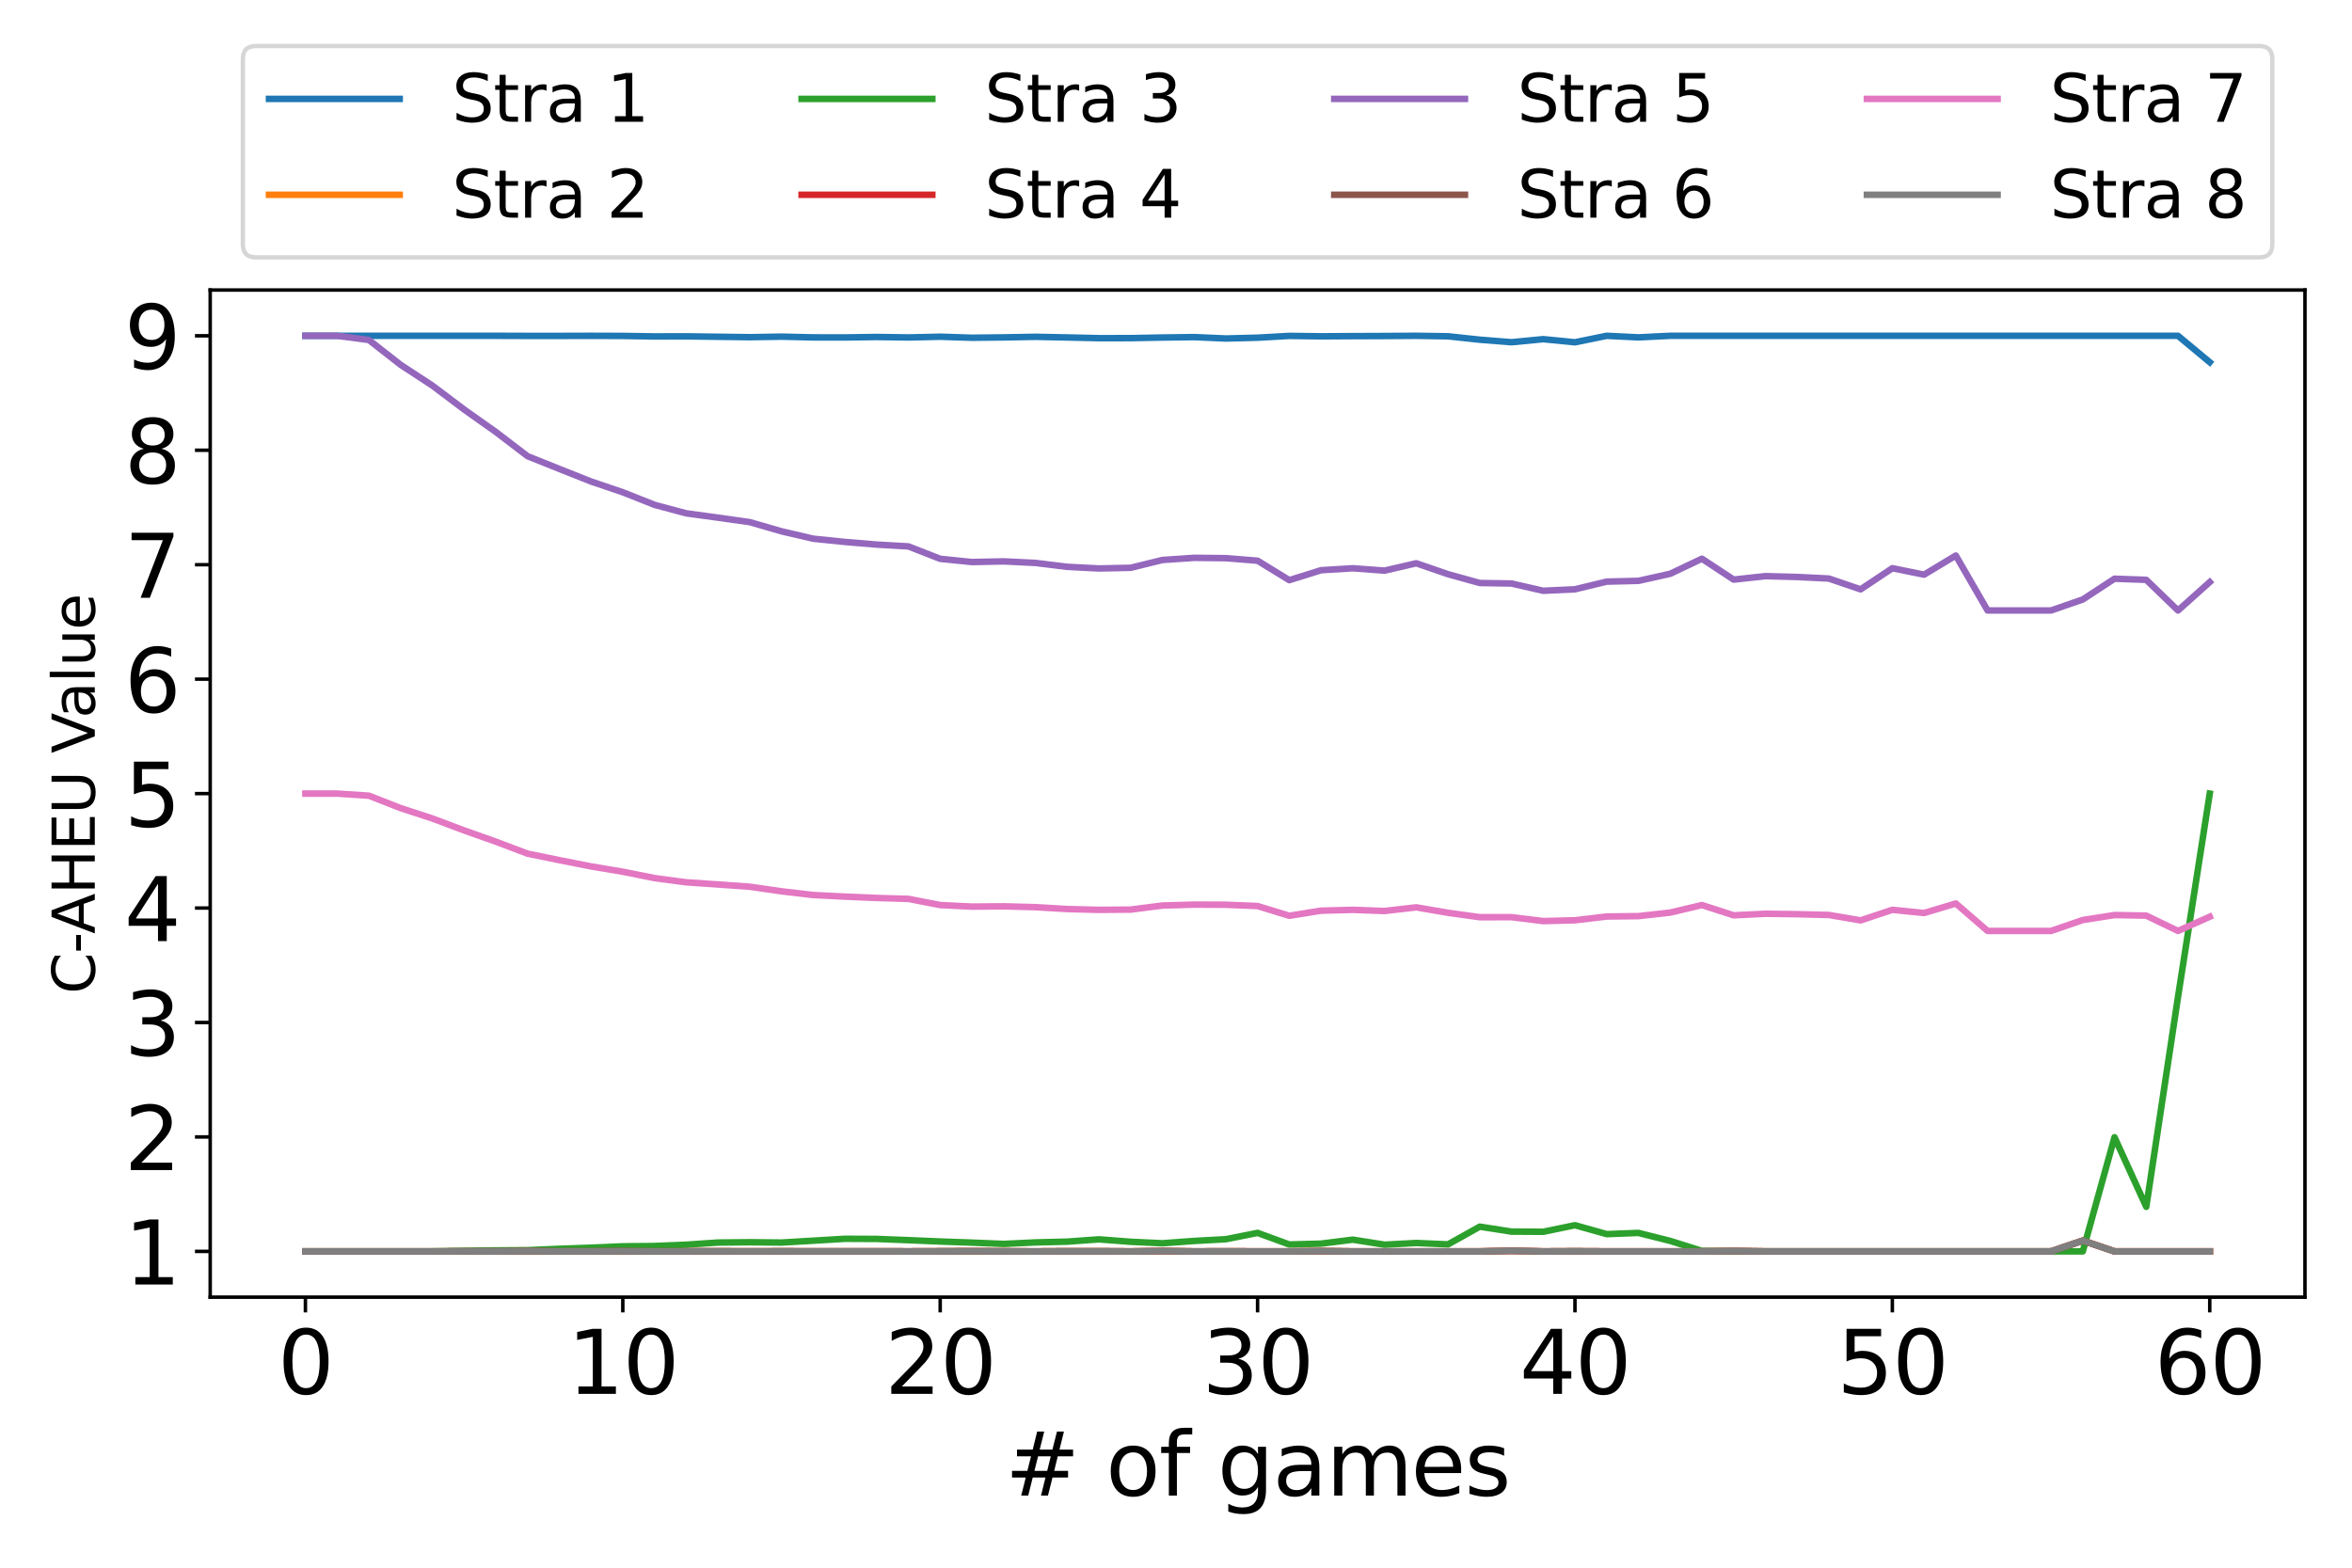 <?xml version="1.0" encoding="utf-8" standalone="no"?>
<!DOCTYPE svg PUBLIC "-//W3C//DTD SVG 1.1//EN"
  "http://www.w3.org/Graphics/SVG/1.1/DTD/svg11.dtd">
<svg xmlns:xlink="http://www.w3.org/1999/xlink" width="540pt" height="360pt" viewBox="0 0 540 360" xmlns="http://www.w3.org/2000/svg" version="1.1">
 <defs>
  <style type="text/css">*{stroke-linejoin: round; stroke-linecap: butt}</style>
 </defs>
 <g id="figure_1">
  <g id="patch_1">
   <path d="M 0 360 
L 540 360 
L 540 0 
L 0 0 
z
" style="fill: #ffffff"/>
  </g>
  <g id="axes_1">
   <g id="patch_2">
    <path d="M 48.26 297.88 
L 529.2 297.88 
L 529.2 66.6 
L 48.26 66.6 
z
" style="fill: #ffffff"/>
   </g>
   <g id="matplotlib.axis_1">
    <g id="xtick_1">
     <g id="line2d_1">
      <defs>
       <path id="m0986bb58aa" d="M 0 0 
L 0 3.5 
" style="stroke: #000000; stroke-width: 0.8"/>
      </defs>
      <g>
       <use xlink:href="#m0986bb58aa" x="70.121" y="297.88" style="stroke: #000000; stroke-width: 0.8"/>
      </g>
     </g>
     <g id="text_1">
      <!-- 0 -->
      <g transform="translate(63.758 320.077)scale(0.2 -0.2)">
       <defs>
        <path id="DejaVuSans-30" d="M 2034 4250 
Q 1547 4250 1301 3770 
Q 1056 3291 1056 2328 
Q 1056 1369 1301 889 
Q 1547 409 2034 409 
Q 2525 409 2770 889 
Q 3016 1369 3016 2328 
Q 3016 3291 2770 3770 
Q 2525 4250 2034 4250 
z
M 2034 4750 
Q 2819 4750 3233 4129 
Q 3647 3509 3647 2328 
Q 3647 1150 3233 529 
Q 2819 -91 2034 -91 
Q 1250 -91 836 529 
Q 422 1150 422 2328 
Q 422 3509 836 4129 
Q 1250 4750 2034 4750 
z
" transform="scale(0.016)"/>
       </defs>
       <use xlink:href="#DejaVuSans-30"/>
      </g>
     </g>
    </g>
    <g id="xtick_2">
     <g id="line2d_2">
      <g>
       <use xlink:href="#m0986bb58aa" x="142.991" y="297.88" style="stroke: #000000; stroke-width: 0.8"/>
      </g>
     </g>
     <g id="text_2">
      <!-- 10 -->
      <g transform="translate(130.266 320.077)scale(0.2 -0.2)">
       <defs>
        <path id="DejaVuSans-31" d="M 794 531 
L 1825 531 
L 1825 4091 
L 703 3866 
L 703 4441 
L 1819 4666 
L 2450 4666 
L 2450 531 
L 3481 531 
L 3481 0 
L 794 0 
L 794 531 
z
" transform="scale(0.016)"/>
       </defs>
       <use xlink:href="#DejaVuSans-31"/>
       <use xlink:href="#DejaVuSans-30" x="63.623"/>
      </g>
     </g>
    </g>
    <g id="xtick_3">
     <g id="line2d_3">
      <g>
       <use xlink:href="#m0986bb58aa" x="215.86" y="297.88" style="stroke: #000000; stroke-width: 0.8"/>
      </g>
     </g>
     <g id="text_3">
      <!-- 20 -->
      <g transform="translate(203.135 320.077)scale(0.2 -0.2)">
       <defs>
        <path id="DejaVuSans-32" d="M 1228 531 
L 3431 531 
L 3431 0 
L 469 0 
L 469 531 
Q 828 903 1448 1529 
Q 2069 2156 2228 2338 
Q 2531 2678 2651 2914 
Q 2772 3150 2772 3378 
Q 2772 3750 2511 3984 
Q 2250 4219 1831 4219 
Q 1534 4219 1204 4116 
Q 875 4013 500 3803 
L 500 4441 
Q 881 4594 1212 4672 
Q 1544 4750 1819 4750 
Q 2544 4750 2975 4387 
Q 3406 4025 3406 3419 
Q 3406 3131 3298 2873 
Q 3191 2616 2906 2266 
Q 2828 2175 2409 1742 
Q 1991 1309 1228 531 
z
" transform="scale(0.016)"/>
       </defs>
       <use xlink:href="#DejaVuSans-32"/>
       <use xlink:href="#DejaVuSans-30" x="63.623"/>
      </g>
     </g>
    </g>
    <g id="xtick_4">
     <g id="line2d_4">
      <g>
       <use xlink:href="#m0986bb58aa" x="288.73" y="297.88" style="stroke: #000000; stroke-width: 0.8"/>
      </g>
     </g>
     <g id="text_4">
      <!-- 30 -->
      <g transform="translate(276.005 320.077)scale(0.2 -0.2)">
       <defs>
        <path id="DejaVuSans-33" d="M 2597 2516 
Q 3050 2419 3304 2112 
Q 3559 1806 3559 1356 
Q 3559 666 3084 287 
Q 2609 -91 1734 -91 
Q 1441 -91 1130 -33 
Q 819 25 488 141 
L 488 750 
Q 750 597 1062 519 
Q 1375 441 1716 441 
Q 2309 441 2620 675 
Q 2931 909 2931 1356 
Q 2931 1769 2642 2001 
Q 2353 2234 1838 2234 
L 1294 2234 
L 1294 2753 
L 1863 2753 
Q 2328 2753 2575 2939 
Q 2822 3125 2822 3475 
Q 2822 3834 2567 4026 
Q 2313 4219 1838 4219 
Q 1578 4219 1281 4162 
Q 984 4106 628 3988 
L 628 4550 
Q 988 4650 1302 4700 
Q 1616 4750 1894 4750 
Q 2613 4750 3031 4423 
Q 3450 4097 3450 3541 
Q 3450 3153 3228 2886 
Q 3006 2619 2597 2516 
z
" transform="scale(0.016)"/>
       </defs>
       <use xlink:href="#DejaVuSans-33"/>
       <use xlink:href="#DejaVuSans-30" x="63.623"/>
      </g>
     </g>
    </g>
    <g id="xtick_5">
     <g id="line2d_5">
      <g>
       <use xlink:href="#m0986bb58aa" x="361.6" y="297.88" style="stroke: #000000; stroke-width: 0.8"/>
      </g>
     </g>
     <g id="text_5">
      <!-- 40 -->
      <g transform="translate(348.875 320.077)scale(0.2 -0.2)">
       <defs>
        <path id="DejaVuSans-34" d="M 2419 4116 
L 825 1625 
L 2419 1625 
L 2419 4116 
z
M 2253 4666 
L 3047 4666 
L 3047 1625 
L 3713 1625 
L 3713 1100 
L 3047 1100 
L 3047 0 
L 2419 0 
L 2419 1100 
L 313 1100 
L 313 1709 
L 2253 4666 
z
" transform="scale(0.016)"/>
       </defs>
       <use xlink:href="#DejaVuSans-34"/>
       <use xlink:href="#DejaVuSans-30" x="63.623"/>
      </g>
     </g>
    </g>
    <g id="xtick_6">
     <g id="line2d_6">
      <g>
       <use xlink:href="#m0986bb58aa" x="434.469" y="297.88" style="stroke: #000000; stroke-width: 0.8"/>
      </g>
     </g>
     <g id="text_6">
      <!-- 50 -->
      <g transform="translate(421.744 320.077)scale(0.2 -0.2)">
       <defs>
        <path id="DejaVuSans-35" d="M 691 4666 
L 3169 4666 
L 3169 4134 
L 1269 4134 
L 1269 2991 
Q 1406 3038 1543 3061 
Q 1681 3084 1819 3084 
Q 2600 3084 3056 2656 
Q 3513 2228 3513 1497 
Q 3513 744 3044 326 
Q 2575 -91 1722 -91 
Q 1428 -91 1123 -41 
Q 819 9 494 109 
L 494 744 
Q 775 591 1075 516 
Q 1375 441 1709 441 
Q 2250 441 2565 725 
Q 2881 1009 2881 1497 
Q 2881 1984 2565 2268 
Q 2250 2553 1709 2553 
Q 1456 2553 1204 2497 
Q 953 2441 691 2322 
L 691 4666 
z
" transform="scale(0.016)"/>
       </defs>
       <use xlink:href="#DejaVuSans-35"/>
       <use xlink:href="#DejaVuSans-30" x="63.623"/>
      </g>
     </g>
    </g>
    <g id="xtick_7">
     <g id="line2d_7">
      <g>
       <use xlink:href="#m0986bb58aa" x="507.339" y="297.88" style="stroke: #000000; stroke-width: 0.8"/>
      </g>
     </g>
     <g id="text_7">
      <!-- 60 -->
      <g transform="translate(494.614 320.077)scale(0.2 -0.2)">
       <defs>
        <path id="DejaVuSans-36" d="M 2113 2584 
Q 1688 2584 1439 2293 
Q 1191 2003 1191 1497 
Q 1191 994 1439 701 
Q 1688 409 2113 409 
Q 2538 409 2786 701 
Q 3034 994 3034 1497 
Q 3034 2003 2786 2293 
Q 2538 2584 2113 2584 
z
M 3366 4563 
L 3366 3988 
Q 3128 4100 2886 4159 
Q 2644 4219 2406 4219 
Q 1781 4219 1451 3797 
Q 1122 3375 1075 2522 
Q 1259 2794 1537 2939 
Q 1816 3084 2150 3084 
Q 2853 3084 3261 2657 
Q 3669 2231 3669 1497 
Q 3669 778 3244 343 
Q 2819 -91 2113 -91 
Q 1303 -91 875 529 
Q 447 1150 447 2328 
Q 447 3434 972 4092 
Q 1497 4750 2381 4750 
Q 2619 4750 2861 4703 
Q 3103 4656 3366 4563 
z
" transform="scale(0.016)"/>
       </defs>
       <use xlink:href="#DejaVuSans-36"/>
       <use xlink:href="#DejaVuSans-30" x="63.623"/>
      </g>
     </g>
    </g>
    <g id="text_8">
     <!-- # of games -->
     <g transform="translate(230.775 343.433)scale(0.2 -0.2)">
      <defs>
       <path id="DejaVuSans-23" d="M 3272 2816 
L 2363 2816 
L 2100 1772 
L 3016 1772 
L 3272 2816 
z
M 2803 4594 
L 2478 3297 
L 3391 3297 
L 3719 4594 
L 4219 4594 
L 3897 3297 
L 4872 3297 
L 4872 2816 
L 3775 2816 
L 3519 1772 
L 4513 1772 
L 4513 1294 
L 3397 1294 
L 3072 0 
L 2572 0 
L 2894 1294 
L 1978 1294 
L 1656 0 
L 1153 0 
L 1478 1294 
L 494 1294 
L 494 1772 
L 1594 1772 
L 1856 2816 
L 850 2816 
L 850 3297 
L 1978 3297 
L 2297 4594 
L 2803 4594 
z
" transform="scale(0.016)"/>
       <path id="DejaVuSans-20" transform="scale(0.016)"/>
       <path id="DejaVuSans-6f" d="M 1959 3097 
Q 1497 3097 1228 2736 
Q 959 2375 959 1747 
Q 959 1119 1226 758 
Q 1494 397 1959 397 
Q 2419 397 2687 759 
Q 2956 1122 2956 1747 
Q 2956 2369 2687 2733 
Q 2419 3097 1959 3097 
z
M 1959 3584 
Q 2709 3584 3137 3096 
Q 3566 2609 3566 1747 
Q 3566 888 3137 398 
Q 2709 -91 1959 -91 
Q 1206 -91 779 398 
Q 353 888 353 1747 
Q 353 2609 779 3096 
Q 1206 3584 1959 3584 
z
" transform="scale(0.016)"/>
       <path id="DejaVuSans-66" d="M 2375 4863 
L 2375 4384 
L 1825 4384 
Q 1516 4384 1395 4259 
Q 1275 4134 1275 3809 
L 1275 3500 
L 2222 3500 
L 2222 3053 
L 1275 3053 
L 1275 0 
L 697 0 
L 697 3053 
L 147 3053 
L 147 3500 
L 697 3500 
L 697 3744 
Q 697 4328 969 4595 
Q 1241 4863 1831 4863 
L 2375 4863 
z
" transform="scale(0.016)"/>
       <path id="DejaVuSans-67" d="M 2906 1791 
Q 2906 2416 2648 2759 
Q 2391 3103 1925 3103 
Q 1463 3103 1205 2759 
Q 947 2416 947 1791 
Q 947 1169 1205 825 
Q 1463 481 1925 481 
Q 2391 481 2648 825 
Q 2906 1169 2906 1791 
z
M 3481 434 
Q 3481 -459 3084 -895 
Q 2688 -1331 1869 -1331 
Q 1566 -1331 1297 -1286 
Q 1028 -1241 775 -1147 
L 775 -588 
Q 1028 -725 1275 -790 
Q 1522 -856 1778 -856 
Q 2344 -856 2625 -561 
Q 2906 -266 2906 331 
L 2906 616 
Q 2728 306 2450 153 
Q 2172 0 1784 0 
Q 1141 0 747 490 
Q 353 981 353 1791 
Q 353 2603 747 3093 
Q 1141 3584 1784 3584 
Q 2172 3584 2450 3431 
Q 2728 3278 2906 2969 
L 2906 3500 
L 3481 3500 
L 3481 434 
z
" transform="scale(0.016)"/>
       <path id="DejaVuSans-61" d="M 2194 1759 
Q 1497 1759 1228 1600 
Q 959 1441 959 1056 
Q 959 750 1161 570 
Q 1363 391 1709 391 
Q 2188 391 2477 730 
Q 2766 1069 2766 1631 
L 2766 1759 
L 2194 1759 
z
M 3341 1997 
L 3341 0 
L 2766 0 
L 2766 531 
Q 2569 213 2275 61 
Q 1981 -91 1556 -91 
Q 1019 -91 701 211 
Q 384 513 384 1019 
Q 384 1609 779 1909 
Q 1175 2209 1959 2209 
L 2766 2209 
L 2766 2266 
Q 2766 2663 2505 2880 
Q 2244 3097 1772 3097 
Q 1472 3097 1187 3025 
Q 903 2953 641 2809 
L 641 3341 
Q 956 3463 1253 3523 
Q 1550 3584 1831 3584 
Q 2591 3584 2966 3190 
Q 3341 2797 3341 1997 
z
" transform="scale(0.016)"/>
       <path id="DejaVuSans-6d" d="M 3328 2828 
Q 3544 3216 3844 3400 
Q 4144 3584 4550 3584 
Q 5097 3584 5394 3201 
Q 5691 2819 5691 2113 
L 5691 0 
L 5113 0 
L 5113 2094 
Q 5113 2597 4934 2840 
Q 4756 3084 4391 3084 
Q 3944 3084 3684 2787 
Q 3425 2491 3425 1978 
L 3425 0 
L 2847 0 
L 2847 2094 
Q 2847 2600 2669 2842 
Q 2491 3084 2119 3084 
Q 1678 3084 1418 2786 
Q 1159 2488 1159 1978 
L 1159 0 
L 581 0 
L 581 3500 
L 1159 3500 
L 1159 2956 
Q 1356 3278 1631 3431 
Q 1906 3584 2284 3584 
Q 2666 3584 2933 3390 
Q 3200 3197 3328 2828 
z
" transform="scale(0.016)"/>
       <path id="DejaVuSans-65" d="M 3597 1894 
L 3597 1613 
L 953 1613 
Q 991 1019 1311 708 
Q 1631 397 2203 397 
Q 2534 397 2845 478 
Q 3156 559 3463 722 
L 3463 178 
Q 3153 47 2828 -22 
Q 2503 -91 2169 -91 
Q 1331 -91 842 396 
Q 353 884 353 1716 
Q 353 2575 817 3079 
Q 1281 3584 2069 3584 
Q 2775 3584 3186 3129 
Q 3597 2675 3597 1894 
z
M 3022 2063 
Q 3016 2534 2758 2815 
Q 2500 3097 2075 3097 
Q 1594 3097 1305 2825 
Q 1016 2553 972 2059 
L 3022 2063 
z
" transform="scale(0.016)"/>
       <path id="DejaVuSans-73" d="M 2834 3397 
L 2834 2853 
Q 2591 2978 2328 3040 
Q 2066 3103 1784 3103 
Q 1356 3103 1142 2972 
Q 928 2841 928 2578 
Q 928 2378 1081 2264 
Q 1234 2150 1697 2047 
L 1894 2003 
Q 2506 1872 2764 1633 
Q 3022 1394 3022 966 
Q 3022 478 2636 193 
Q 2250 -91 1575 -91 
Q 1294 -91 989 -36 
Q 684 19 347 128 
L 347 722 
Q 666 556 975 473 
Q 1284 391 1588 391 
Q 1994 391 2212 530 
Q 2431 669 2431 922 
Q 2431 1156 2273 1281 
Q 2116 1406 1581 1522 
L 1381 1569 
Q 847 1681 609 1914 
Q 372 2147 372 2553 
Q 372 3047 722 3315 
Q 1072 3584 1716 3584 
Q 2034 3584 2315 3537 
Q 2597 3491 2834 3397 
z
" transform="scale(0.016)"/>
      </defs>
      <use xlink:href="#DejaVuSans-23"/>
      <use xlink:href="#DejaVuSans-20" x="83.789"/>
      <use xlink:href="#DejaVuSans-6f" x="115.576"/>
      <use xlink:href="#DejaVuSans-66" x="176.758"/>
      <use xlink:href="#DejaVuSans-20" x="211.963"/>
      <use xlink:href="#DejaVuSans-67" x="243.75"/>
      <use xlink:href="#DejaVuSans-61" x="307.227"/>
      <use xlink:href="#DejaVuSans-6d" x="368.506"/>
      <use xlink:href="#DejaVuSans-65" x="465.918"/>
      <use xlink:href="#DejaVuSans-73" x="527.441"/>
     </g>
    </g>
   </g>
   <g id="matplotlib.axis_2">
    <g id="ytick_1">
     <g id="line2d_8">
      <defs>
       <path id="m679c2a52a9" d="M 0 0 
L -3.5 0 
" style="stroke: #000000; stroke-width: 0.8"/>
      </defs>
      <g>
       <use xlink:href="#m679c2a52a9" x="48.26" y="287.367" style="stroke: #000000; stroke-width: 0.8"/>
      </g>
     </g>
     <g id="text_9">
      <!-- 1 -->
      <g transform="translate(28.535 294.966)scale(0.2 -0.2)">
       <use xlink:href="#DejaVuSans-31"/>
      </g>
     </g>
    </g>
    <g id="ytick_2">
     <g id="line2d_9">
      <g>
       <use xlink:href="#m679c2a52a9" x="48.26" y="261.085" style="stroke: #000000; stroke-width: 0.8"/>
      </g>
     </g>
     <g id="text_10">
      <!-- 2 -->
      <g transform="translate(28.535 268.684)scale(0.2 -0.2)">
       <use xlink:href="#DejaVuSans-32"/>
      </g>
     </g>
    </g>
    <g id="ytick_3">
     <g id="line2d_10">
      <g>
       <use xlink:href="#m679c2a52a9" x="48.26" y="234.804" style="stroke: #000000; stroke-width: 0.8"/>
      </g>
     </g>
     <g id="text_11">
      <!-- 3 -->
      <g transform="translate(28.535 242.402)scale(0.2 -0.2)">
       <use xlink:href="#DejaVuSans-33"/>
      </g>
     </g>
    </g>
    <g id="ytick_4">
     <g id="line2d_11">
      <g>
       <use xlink:href="#m679c2a52a9" x="48.26" y="208.522" style="stroke: #000000; stroke-width: 0.8"/>
      </g>
     </g>
     <g id="text_12">
      <!-- 4 -->
      <g transform="translate(28.535 216.12)scale(0.2 -0.2)">
       <use xlink:href="#DejaVuSans-34"/>
      </g>
     </g>
    </g>
    <g id="ytick_5">
     <g id="line2d_12">
      <g>
       <use xlink:href="#m679c2a52a9" x="48.26" y="182.24" style="stroke: #000000; stroke-width: 0.8"/>
      </g>
     </g>
     <g id="text_13">
      <!-- 5 -->
      <g transform="translate(28.535 189.838)scale(0.2 -0.2)">
       <use xlink:href="#DejaVuSans-35"/>
      </g>
     </g>
    </g>
    <g id="ytick_6">
     <g id="line2d_13">
      <g>
       <use xlink:href="#m679c2a52a9" x="48.26" y="155.958" style="stroke: #000000; stroke-width: 0.8"/>
      </g>
     </g>
     <g id="text_14">
      <!-- 6 -->
      <g transform="translate(28.535 163.557)scale(0.2 -0.2)">
       <use xlink:href="#DejaVuSans-36"/>
      </g>
     </g>
    </g>
    <g id="ytick_7">
     <g id="line2d_14">
      <g>
       <use xlink:href="#m679c2a52a9" x="48.26" y="129.676" style="stroke: #000000; stroke-width: 0.8"/>
      </g>
     </g>
     <g id="text_15">
      <!-- 7 -->
      <g transform="translate(28.535 137.275)scale(0.2 -0.2)">
       <defs>
        <path id="DejaVuSans-37" d="M 525 4666 
L 3525 4666 
L 3525 4397 
L 1831 0 
L 1172 0 
L 2766 4134 
L 525 4134 
L 525 4666 
z
" transform="scale(0.016)"/>
       </defs>
       <use xlink:href="#DejaVuSans-37"/>
      </g>
     </g>
    </g>
    <g id="ytick_8">
     <g id="line2d_15">
      <g>
       <use xlink:href="#m679c2a52a9" x="48.26" y="103.395" style="stroke: #000000; stroke-width: 0.8"/>
      </g>
     </g>
     <g id="text_16">
      <!-- 8 -->
      <g transform="translate(28.535 110.993)scale(0.2 -0.2)">
       <defs>
        <path id="DejaVuSans-38" d="M 2034 2216 
Q 1584 2216 1326 1975 
Q 1069 1734 1069 1313 
Q 1069 891 1326 650 
Q 1584 409 2034 409 
Q 2484 409 2743 651 
Q 3003 894 3003 1313 
Q 3003 1734 2745 1975 
Q 2488 2216 2034 2216 
z
M 1403 2484 
Q 997 2584 770 2862 
Q 544 3141 544 3541 
Q 544 4100 942 4425 
Q 1341 4750 2034 4750 
Q 2731 4750 3128 4425 
Q 3525 4100 3525 3541 
Q 3525 3141 3298 2862 
Q 3072 2584 2669 2484 
Q 3125 2378 3379 2068 
Q 3634 1759 3634 1313 
Q 3634 634 3220 271 
Q 2806 -91 2034 -91 
Q 1263 -91 848 271 
Q 434 634 434 1313 
Q 434 1759 690 2068 
Q 947 2378 1403 2484 
z
M 1172 3481 
Q 1172 3119 1398 2916 
Q 1625 2713 2034 2713 
Q 2441 2713 2670 2916 
Q 2900 3119 2900 3481 
Q 2900 3844 2670 4047 
Q 2441 4250 2034 4250 
Q 1625 4250 1398 4047 
Q 1172 3844 1172 3481 
z
" transform="scale(0.016)"/>
       </defs>
       <use xlink:href="#DejaVuSans-38"/>
      </g>
     </g>
    </g>
    <g id="ytick_9">
     <g id="line2d_16">
      <g>
       <use xlink:href="#m679c2a52a9" x="48.26" y="77.113" style="stroke: #000000; stroke-width: 0.8"/>
      </g>
     </g>
     <g id="text_17">
      <!-- 9 -->
      <g transform="translate(28.535 84.711)scale(0.2 -0.2)">
       <defs>
        <path id="DejaVuSans-39" d="M 703 97 
L 703 672 
Q 941 559 1184 500 
Q 1428 441 1663 441 
Q 2288 441 2617 861 
Q 2947 1281 2994 2138 
Q 2813 1869 2534 1725 
Q 2256 1581 1919 1581 
Q 1219 1581 811 2004 
Q 403 2428 403 3163 
Q 403 3881 828 4315 
Q 1253 4750 1959 4750 
Q 2769 4750 3195 4129 
Q 3622 3509 3622 2328 
Q 3622 1225 3098 567 
Q 2575 -91 1691 -91 
Q 1453 -91 1209 -44 
Q 966 3 703 97 
z
M 1959 2075 
Q 2384 2075 2632 2365 
Q 2881 2656 2881 3163 
Q 2881 3666 2632 3958 
Q 2384 4250 1959 4250 
Q 1534 4250 1286 3958 
Q 1038 3666 1038 3163 
Q 1038 2656 1286 2365 
Q 1534 2075 1959 2075 
z
" transform="scale(0.016)"/>
       </defs>
       <use xlink:href="#DejaVuSans-39"/>
      </g>
     </g>
    </g>
    <g id="text_18">
     <!-- C-AHEU Value -->
     <g transform="translate(21.762 228.243)rotate(-90)scale(0.133 -0.133)">
      <defs>
       <path id="DejaVuSans-43" d="M 4122 4306 
L 4122 3641 
Q 3803 3938 3442 4084 
Q 3081 4231 2675 4231 
Q 1875 4231 1450 3742 
Q 1025 3253 1025 2328 
Q 1025 1406 1450 917 
Q 1875 428 2675 428 
Q 3081 428 3442 575 
Q 3803 722 4122 1019 
L 4122 359 
Q 3791 134 3420 21 
Q 3050 -91 2638 -91 
Q 1578 -91 968 557 
Q 359 1206 359 2328 
Q 359 3453 968 4101 
Q 1578 4750 2638 4750 
Q 3056 4750 3426 4639 
Q 3797 4528 4122 4306 
z
" transform="scale(0.016)"/>
       <path id="DejaVuSans-2d" d="M 313 2009 
L 1997 2009 
L 1997 1497 
L 313 1497 
L 313 2009 
z
" transform="scale(0.016)"/>
       <path id="DejaVuSans-41" d="M 2188 4044 
L 1331 1722 
L 3047 1722 
L 2188 4044 
z
M 1831 4666 
L 2547 4666 
L 4325 0 
L 3669 0 
L 3244 1197 
L 1141 1197 
L 716 0 
L 50 0 
L 1831 4666 
z
" transform="scale(0.016)"/>
       <path id="DejaVuSans-48" d="M 628 4666 
L 1259 4666 
L 1259 2753 
L 3553 2753 
L 3553 4666 
L 4184 4666 
L 4184 0 
L 3553 0 
L 3553 2222 
L 1259 2222 
L 1259 0 
L 628 0 
L 628 4666 
z
" transform="scale(0.016)"/>
       <path id="DejaVuSans-45" d="M 628 4666 
L 3578 4666 
L 3578 4134 
L 1259 4134 
L 1259 2753 
L 3481 2753 
L 3481 2222 
L 1259 2222 
L 1259 531 
L 3634 531 
L 3634 0 
L 628 0 
L 628 4666 
z
" transform="scale(0.016)"/>
       <path id="DejaVuSans-55" d="M 556 4666 
L 1191 4666 
L 1191 1831 
Q 1191 1081 1462 751 
Q 1734 422 2344 422 
Q 2950 422 3222 751 
Q 3494 1081 3494 1831 
L 3494 4666 
L 4128 4666 
L 4128 1753 
Q 4128 841 3676 375 
Q 3225 -91 2344 -91 
Q 1459 -91 1007 375 
Q 556 841 556 1753 
L 556 4666 
z
" transform="scale(0.016)"/>
       <path id="DejaVuSans-56" d="M 1831 0 
L 50 4666 
L 709 4666 
L 2188 738 
L 3669 4666 
L 4325 4666 
L 2547 0 
L 1831 0 
z
" transform="scale(0.016)"/>
       <path id="DejaVuSans-6c" d="M 603 4863 
L 1178 4863 
L 1178 0 
L 603 0 
L 603 4863 
z
" transform="scale(0.016)"/>
       <path id="DejaVuSans-75" d="M 544 1381 
L 544 3500 
L 1119 3500 
L 1119 1403 
Q 1119 906 1312 657 
Q 1506 409 1894 409 
Q 2359 409 2629 706 
Q 2900 1003 2900 1516 
L 2900 3500 
L 3475 3500 
L 3475 0 
L 2900 0 
L 2900 538 
Q 2691 219 2414 64 
Q 2138 -91 1772 -91 
Q 1169 -91 856 284 
Q 544 659 544 1381 
z
M 1991 3584 
L 1991 3584 
z
" transform="scale(0.016)"/>
      </defs>
      <use xlink:href="#DejaVuSans-43"/>
      <use xlink:href="#DejaVuSans-2d" x="69.824"/>
      <use xlink:href="#DejaVuSans-41" x="103.658"/>
      <use xlink:href="#DejaVuSans-48" x="172.066"/>
      <use xlink:href="#DejaVuSans-45" x="247.262"/>
      <use xlink:href="#DejaVuSans-55" x="310.445"/>
      <use xlink:href="#DejaVuSans-20" x="383.639"/>
      <use xlink:href="#DejaVuSans-56" x="415.426"/>
      <use xlink:href="#DejaVuSans-61" x="476.084"/>
      <use xlink:href="#DejaVuSans-6c" x="537.363"/>
      <use xlink:href="#DejaVuSans-75" x="565.146"/>
      <use xlink:href="#DejaVuSans-65" x="628.525"/>
     </g>
    </g>
   </g>
   <g id="line2d_17">
    <path d="M 70.121 77.113 
L 77.408 77.113 
L 84.695 77.113 
L 91.982 77.113 
L 99.269 77.113 
L 106.556 77.113 
L 113.843 77.113 
L 121.13 77.137 
L 128.417 77.138 
L 135.704 77.118 
L 142.991 77.143 
L 150.278 77.254 
L 157.565 77.239 
L 164.852 77.333 
L 172.138 77.429 
L 179.425 77.309 
L 186.712 77.478 
L 193.999 77.49 
L 201.286 77.384 
L 208.573 77.49 
L 215.86 77.325 
L 223.147 77.559 
L 230.434 77.477 
L 237.721 77.344 
L 245.008 77.492 
L 252.295 77.658 
L 259.582 77.649 
L 266.869 77.508 
L 274.156 77.41 
L 281.443 77.732 
L 288.73 77.548 
L 296.017 77.135 
L 303.304 77.23 
L 310.591 77.188 
L 317.878 77.16 
L 325.165 77.113 
L 332.452 77.226 
L 339.739 78.011 
L 347.026 78.588 
L 354.313 77.886 
L 361.6 78.603 
L 368.887 77.113 
L 376.174 77.472 
L 383.461 77.113 
L 390.748 77.113 
L 398.035 77.113 
L 405.322 77.113 
L 412.608 77.113 
L 419.895 77.113 
L 427.182 77.113 
L 434.469 77.113 
L 441.756 77.113 
L 449.043 77.113 
L 456.33 77.113 
L 463.617 77.113 
L 470.904 77.113 
L 478.191 77.113 
L 485.478 77.113 
L 492.765 77.113 
L 500.052 77.113 
L 507.339 83.176 
" clip-path="url(#pe55d870464)" style="fill: none; stroke: #1f77b4; stroke-width: 1.5; stroke-linecap: square"/>
   </g>
   <g id="line2d_18">
    <path d="M 70.121 287.367 
L 77.408 287.367 
L 84.695 287.367 
L 91.982 287.367 
L 99.269 287.367 
L 106.556 287.354 
L 113.843 287.36 
L 121.13 287.304 
L 128.417 287.362 
L 135.704 287.352 
L 142.991 287.321 
L 150.278 287.362 
L 157.565 287.346 
L 164.852 287.339 
L 172.138 287.357 
L 179.425 287.342 
L 186.712 287.353 
L 193.999 287.347 
L 201.286 287.35 
L 208.573 287.363 
L 215.86 287.344 
L 223.147 287.319 
L 230.434 287.341 
L 237.721 287.367 
L 245.008 287.335 
L 252.295 287.336 
L 259.582 287.367 
L 266.869 287.291 
L 274.156 287.367 
L 281.443 287.349 
L 288.73 287.367 
L 296.017 287.367 
L 303.304 287.306 
L 310.591 287.367 
L 317.878 287.361 
L 325.165 287.367 
L 332.452 287.367 
L 339.739 287.367 
L 347.026 287.24 
L 354.313 287.367 
L 361.6 287.339 
L 368.887 287.367 
L 376.174 287.367 
L 383.461 287.367 
L 390.748 287.367 
L 398.035 287.285 
L 405.322 287.367 
L 412.608 287.367 
L 419.895 287.367 
L 427.182 287.367 
L 434.469 287.367 
L 441.756 287.367 
L 449.043 287.367 
L 456.33 287.367 
L 463.617 287.367 
L 470.904 287.367 
L 478.191 284.892 
L 485.478 287.367 
L 492.765 287.367 
L 500.052 287.367 
L 507.339 287.367 
" clip-path="url(#pe55d870464)" style="fill: none; stroke: #ff7f0e; stroke-width: 1.5; stroke-linecap: square"/>
   </g>
   <g id="line2d_19">
    <path d="M 70.121 287.367 
L 77.408 287.367 
L 84.695 287.367 
L 91.982 287.367 
L 99.269 287.363 
L 106.556 287.23 
L 113.843 287.136 
L 121.13 287.086 
L 128.417 286.769 
L 135.704 286.52 
L 142.991 286.202 
L 150.278 286.134 
L 157.565 285.832 
L 164.852 285.334 
L 172.138 285.264 
L 179.425 285.336 
L 186.712 284.909 
L 193.999 284.47 
L 201.286 284.506 
L 208.573 284.788 
L 215.86 285.097 
L 223.147 285.35 
L 230.434 285.655 
L 237.721 285.303 
L 245.008 285.128 
L 252.295 284.601 
L 259.582 285.158 
L 266.869 285.502 
L 274.156 284.969 
L 281.443 284.571 
L 288.73 283.118 
L 296.017 285.786 
L 303.304 285.588 
L 310.591 284.673 
L 317.878 285.83 
L 325.165 285.438 
L 332.452 285.759 
L 339.739 281.688 
L 347.026 282.823 
L 354.313 282.862 
L 361.6 281.356 
L 368.887 283.4 
L 376.174 283.125 
L 383.461 284.958 
L 390.748 287.25 
L 398.035 287.367 
L 405.322 287.367 
L 412.608 287.367 
L 419.895 287.367 
L 427.182 287.367 
L 434.469 287.367 
L 441.756 287.367 
L 449.043 287.367 
L 456.33 287.367 
L 463.617 287.367 
L 470.904 287.367 
L 478.191 287.367 
L 485.478 261.16 
L 492.765 277.129 
L 500.052 228.933 
L 507.339 182.24 
" clip-path="url(#pe55d870464)" style="fill: none; stroke: #2ca02c; stroke-width: 1.5; stroke-linecap: square"/>
   </g>
   <g id="line2d_20">
    <path d="M 70.121 287.367 
L 77.408 287.367 
L 84.695 287.367 
L 91.982 287.367 
L 99.269 287.367 
L 106.556 287.354 
L 113.843 287.36 
L 121.13 287.304 
L 128.417 287.362 
L 135.704 287.352 
L 142.991 287.321 
L 150.278 287.362 
L 157.565 287.346 
L 164.852 287.339 
L 172.138 287.357 
L 179.425 287.342 
L 186.712 287.353 
L 193.999 287.347 
L 201.286 287.35 
L 208.573 287.363 
L 215.86 287.344 
L 223.147 287.319 
L 230.434 287.341 
L 237.721 287.367 
L 245.008 287.335 
L 252.295 287.336 
L 259.582 287.367 
L 266.869 287.291 
L 274.156 287.367 
L 281.443 287.349 
L 288.73 287.367 
L 296.017 287.367 
L 303.304 287.306 
L 310.591 287.367 
L 317.878 287.361 
L 325.165 287.367 
L 332.452 287.367 
L 339.739 287.367 
L 347.026 287.24 
L 354.313 287.367 
L 361.6 287.339 
L 368.887 287.367 
L 376.174 287.367 
L 383.461 287.367 
L 390.748 287.367 
L 398.035 287.285 
L 405.322 287.367 
L 412.608 287.367 
L 419.895 287.367 
L 427.182 287.367 
L 434.469 287.367 
L 441.756 287.367 
L 449.043 287.367 
L 456.33 287.367 
L 463.617 287.367 
L 470.904 287.367 
L 478.191 284.892 
L 485.478 287.367 
L 492.765 287.367 
L 500.052 287.367 
L 507.339 287.367 
" clip-path="url(#pe55d870464)" style="fill: none; stroke: #d62728; stroke-width: 1.5; stroke-linecap: square"/>
   </g>
   <g id="line2d_21">
    <path d="M 70.121 77.113 
L 77.408 77.113 
L 84.695 78.073 
L 91.982 83.777 
L 99.269 88.544 
L 106.556 94.036 
L 113.843 99.195 
L 121.13 104.759 
L 128.417 107.68 
L 135.704 110.572 
L 142.991 113.042 
L 150.278 115.932 
L 157.565 117.88 
L 164.852 118.876 
L 172.138 119.899 
L 179.425 122.011 
L 186.712 123.707 
L 193.999 124.452 
L 201.286 125.057 
L 208.573 125.476 
L 215.86 128.324 
L 223.147 129.066 
L 230.434 128.915 
L 237.721 129.266 
L 245.008 130.164 
L 252.295 130.539 
L 259.582 130.389 
L 266.869 128.595 
L 274.156 128.099 
L 281.443 128.174 
L 288.73 128.76 
L 296.017 133.225 
L 303.304 130.942 
L 310.591 130.497 
L 317.878 131.035 
L 325.165 129.35 
L 332.452 131.856 
L 339.739 133.878 
L 347.026 133.995 
L 354.313 135.664 
L 361.6 135.323 
L 368.887 133.563 
L 376.174 133.386 
L 383.461 131.761 
L 390.748 128.305 
L 398.035 133.098 
L 405.322 132.305 
L 412.608 132.497 
L 419.895 132.855 
L 427.182 135.337 
L 434.469 130.485 
L 441.756 131.962 
L 449.043 127.574 
L 456.33 140.189 
L 463.617 140.189 
L 470.904 140.189 
L 478.191 137.659 
L 485.478 132.893 
L 492.765 133.155 
L 500.052 140.189 
L 507.339 133.667 
" clip-path="url(#pe55d870464)" style="fill: none; stroke: #9467bd; stroke-width: 1.5; stroke-linecap: square"/>
   </g>
   <g id="line2d_22">
    <path d="M 70.121 287.367 
L 77.408 287.367 
L 84.695 287.367 
L 91.982 287.367 
L 99.269 287.367 
L 106.556 287.354 
L 113.843 287.36 
L 121.13 287.304 
L 128.417 287.362 
L 135.704 287.352 
L 142.991 287.321 
L 150.278 287.362 
L 157.565 287.346 
L 164.852 287.339 
L 172.138 287.357 
L 179.425 287.342 
L 186.712 287.353 
L 193.999 287.347 
L 201.286 287.35 
L 208.573 287.363 
L 215.86 287.344 
L 223.147 287.319 
L 230.434 287.341 
L 237.721 287.367 
L 245.008 287.335 
L 252.295 287.336 
L 259.582 287.367 
L 266.869 287.291 
L 274.156 287.367 
L 281.443 287.349 
L 288.73 287.367 
L 296.017 287.367 
L 303.304 287.306 
L 310.591 287.367 
L 317.878 287.361 
L 325.165 287.367 
L 332.452 287.367 
L 339.739 287.367 
L 347.026 287.24 
L 354.313 287.367 
L 361.6 287.339 
L 368.887 287.367 
L 376.174 287.367 
L 383.461 287.367 
L 390.748 287.367 
L 398.035 287.285 
L 405.322 287.367 
L 412.608 287.367 
L 419.895 287.367 
L 427.182 287.367 
L 434.469 287.367 
L 441.756 287.367 
L 449.043 287.367 
L 456.33 287.367 
L 463.617 287.367 
L 470.904 287.367 
L 478.191 284.892 
L 485.478 287.367 
L 492.765 287.367 
L 500.052 287.367 
L 507.339 287.367 
" clip-path="url(#pe55d870464)" style="fill: none; stroke: #8c564b; stroke-width: 1.5; stroke-linecap: square"/>
   </g>
   <g id="line2d_23">
    <path d="M 70.121 182.24 
L 77.408 182.24 
L 84.695 182.72 
L 91.982 185.572 
L 99.269 187.956 
L 106.556 190.695 
L 113.843 193.278 
L 121.13 196.032 
L 128.417 197.521 
L 135.704 198.962 
L 142.991 200.182 
L 150.278 201.647 
L 157.565 202.613 
L 164.852 203.108 
L 172.138 203.628 
L 179.425 204.677 
L 186.712 205.53 
L 193.999 205.9 
L 201.286 206.204 
L 208.573 206.419 
L 215.86 207.834 
L 223.147 208.192 
L 230.434 208.128 
L 237.721 208.317 
L 245.008 208.75 
L 252.295 208.937 
L 259.582 208.878 
L 266.869 207.943 
L 274.156 207.733 
L 281.443 207.762 
L 288.73 208.063 
L 296.017 210.296 
L 303.304 209.124 
L 310.591 208.932 
L 317.878 209.198 
L 325.165 208.359 
L 332.452 209.611 
L 339.739 210.623 
L 347.026 210.618 
L 354.313 211.515 
L 361.6 211.331 
L 368.887 210.465 
L 376.174 210.377 
L 383.461 209.564 
L 390.748 207.836 
L 398.035 210.192 
L 405.322 209.836 
L 412.608 209.932 
L 419.895 210.111 
L 427.182 211.352 
L 434.469 208.926 
L 441.756 209.665 
L 449.043 207.471 
L 456.33 213.778 
L 463.617 213.778 
L 470.904 213.778 
L 478.191 211.275 
L 485.478 210.13 
L 492.765 210.261 
L 500.052 213.778 
L 507.339 210.517 
" clip-path="url(#pe55d870464)" style="fill: none; stroke: #e377c2; stroke-width: 1.5; stroke-linecap: square"/>
   </g>
   <g id="line2d_24">
    <path d="M 70.121 287.367 
L 77.408 287.367 
L 84.695 287.367 
L 91.982 287.367 
L 99.269 287.367 
L 106.556 287.354 
L 113.843 287.36 
L 121.13 287.304 
L 128.417 287.362 
L 135.704 287.352 
L 142.991 287.321 
L 150.278 287.362 
L 157.565 287.346 
L 164.852 287.339 
L 172.138 287.357 
L 179.425 287.342 
L 186.712 287.353 
L 193.999 287.347 
L 201.286 287.35 
L 208.573 287.363 
L 215.86 287.344 
L 223.147 287.319 
L 230.434 287.341 
L 237.721 287.367 
L 245.008 287.335 
L 252.295 287.336 
L 259.582 287.367 
L 266.869 287.291 
L 274.156 287.367 
L 281.443 287.349 
L 288.73 287.367 
L 296.017 287.367 
L 303.304 287.306 
L 310.591 287.367 
L 317.878 287.361 
L 325.165 287.367 
L 332.452 287.367 
L 339.739 287.367 
L 347.026 287.24 
L 354.313 287.367 
L 361.6 287.339 
L 368.887 287.367 
L 376.174 287.367 
L 383.461 287.367 
L 390.748 287.367 
L 398.035 287.285 
L 405.322 287.367 
L 412.608 287.367 
L 419.895 287.367 
L 427.182 287.367 
L 434.469 287.367 
L 441.756 287.367 
L 449.043 287.367 
L 456.33 287.367 
L 463.617 287.367 
L 470.904 287.367 
L 478.191 284.892 
L 485.478 287.367 
L 492.765 287.367 
L 500.052 287.367 
L 507.339 287.367 
" clip-path="url(#pe55d870464)" style="fill: none; stroke: #7f7f7f; stroke-width: 1.5; stroke-linecap: square"/>
   </g>
   <g id="patch_3">
    <path d="M 48.26 297.88 
L 48.26 66.6 
" style="fill: none; stroke: #000000; stroke-width: 0.8; stroke-linejoin: miter; stroke-linecap: square"/>
   </g>
   <g id="patch_4">
    <path d="M 529.2 297.88 
L 529.2 66.6 
" style="fill: none; stroke: #000000; stroke-width: 0.8; stroke-linejoin: miter; stroke-linecap: square"/>
   </g>
   <g id="patch_5">
    <path d="M 48.26 297.88 
L 529.2 297.88 
" style="fill: none; stroke: #000000; stroke-width: 0.8; stroke-linejoin: miter; stroke-linecap: square"/>
   </g>
   <g id="patch_6">
    <path d="M 48.26 66.6 
L 529.2 66.6 
" style="fill: none; stroke: #000000; stroke-width: 0.8; stroke-linejoin: miter; stroke-linecap: square"/>
   </g>
   <g id="legend_1">
    <g id="patch_7">
     <path d="M 58.76 59.1 
L 518.7 59.1 
Q 521.7 59.1 521.7 56.1 
L 521.7 13.566 
Q 521.7 10.566 518.7 10.566 
L 58.76 10.566 
Q 55.76 10.566 55.76 13.566 
L 55.76 56.1 
Q 55.76 59.1 58.76 59.1 
z
" style="fill: #ffffff; opacity: 0.8; stroke: #cccccc; stroke-linejoin: miter"/>
    </g>
    <g id="line2d_25">
     <path d="M 61.76 22.713 
L 76.76 22.713 
L 91.76 22.713 
" style="fill: none; stroke: #1f77b4; stroke-width: 1.5; stroke-linecap: square"/>
    </g>
    <g id="text_19">
     <!-- Stra 1 -->
     <g transform="translate(103.76 27.963)scale(0.15 -0.15)">
      <defs>
       <path id="DejaVuSans-53" d="M 3425 4513 
L 3425 3897 
Q 3066 4069 2747 4153 
Q 2428 4238 2131 4238 
Q 1616 4238 1336 4038 
Q 1056 3838 1056 3469 
Q 1056 3159 1242 3001 
Q 1428 2844 1947 2747 
L 2328 2669 
Q 3034 2534 3370 2195 
Q 3706 1856 3706 1288 
Q 3706 609 3251 259 
Q 2797 -91 1919 -91 
Q 1588 -91 1214 -16 
Q 841 59 441 206 
L 441 856 
Q 825 641 1194 531 
Q 1563 422 1919 422 
Q 2459 422 2753 634 
Q 3047 847 3047 1241 
Q 3047 1584 2836 1778 
Q 2625 1972 2144 2069 
L 1759 2144 
Q 1053 2284 737 2584 
Q 422 2884 422 3419 
Q 422 4038 858 4394 
Q 1294 4750 2059 4750 
Q 2388 4750 2728 4690 
Q 3069 4631 3425 4513 
z
" transform="scale(0.016)"/>
       <path id="DejaVuSans-74" d="M 1172 4494 
L 1172 3500 
L 2356 3500 
L 2356 3053 
L 1172 3053 
L 1172 1153 
Q 1172 725 1289 603 
Q 1406 481 1766 481 
L 2356 481 
L 2356 0 
L 1766 0 
Q 1100 0 847 248 
Q 594 497 594 1153 
L 594 3053 
L 172 3053 
L 172 3500 
L 594 3500 
L 594 4494 
L 1172 4494 
z
" transform="scale(0.016)"/>
       <path id="DejaVuSans-72" d="M 2631 2963 
Q 2534 3019 2420 3045 
Q 2306 3072 2169 3072 
Q 1681 3072 1420 2755 
Q 1159 2438 1159 1844 
L 1159 0 
L 581 0 
L 581 3500 
L 1159 3500 
L 1159 2956 
Q 1341 3275 1631 3429 
Q 1922 3584 2338 3584 
Q 2397 3584 2469 3576 
Q 2541 3569 2628 3553 
L 2631 2963 
z
" transform="scale(0.016)"/>
      </defs>
      <use xlink:href="#DejaVuSans-53"/>
      <use xlink:href="#DejaVuSans-74" x="63.477"/>
      <use xlink:href="#DejaVuSans-72" x="102.686"/>
      <use xlink:href="#DejaVuSans-61" x="143.799"/>
      <use xlink:href="#DejaVuSans-20" x="205.078"/>
      <use xlink:href="#DejaVuSans-31" x="236.865"/>
     </g>
    </g>
    <g id="line2d_26">
     <path d="M 61.76 44.73 
L 76.76 44.73 
L 91.76 44.73 
" style="fill: none; stroke: #ff7f0e; stroke-width: 1.5; stroke-linecap: square"/>
    </g>
    <g id="text_20">
     <!-- Stra 2 -->
     <g transform="translate(103.76 49.98)scale(0.15 -0.15)">
      <use xlink:href="#DejaVuSans-53"/>
      <use xlink:href="#DejaVuSans-74" x="63.477"/>
      <use xlink:href="#DejaVuSans-72" x="102.686"/>
      <use xlink:href="#DejaVuSans-61" x="143.799"/>
      <use xlink:href="#DejaVuSans-20" x="205.078"/>
      <use xlink:href="#DejaVuSans-32" x="236.865"/>
     </g>
    </g>
    <g id="line2d_27">
     <path d="M 184.049 22.713 
L 199.049 22.713 
L 214.049 22.713 
" style="fill: none; stroke: #2ca02c; stroke-width: 1.5; stroke-linecap: square"/>
    </g>
    <g id="text_21">
     <!-- Stra 3 -->
     <g transform="translate(226.049 27.963)scale(0.15 -0.15)">
      <use xlink:href="#DejaVuSans-53"/>
      <use xlink:href="#DejaVuSans-74" x="63.477"/>
      <use xlink:href="#DejaVuSans-72" x="102.686"/>
      <use xlink:href="#DejaVuSans-61" x="143.799"/>
      <use xlink:href="#DejaVuSans-20" x="205.078"/>
      <use xlink:href="#DejaVuSans-33" x="236.865"/>
     </g>
    </g>
    <g id="line2d_28">
     <path d="M 184.049 44.73 
L 199.049 44.73 
L 214.049 44.73 
" style="fill: none; stroke: #d62728; stroke-width: 1.5; stroke-linecap: square"/>
    </g>
    <g id="text_22">
     <!-- Stra 4 -->
     <g transform="translate(226.049 49.98)scale(0.15 -0.15)">
      <use xlink:href="#DejaVuSans-53"/>
      <use xlink:href="#DejaVuSans-74" x="63.477"/>
      <use xlink:href="#DejaVuSans-72" x="102.686"/>
      <use xlink:href="#DejaVuSans-61" x="143.799"/>
      <use xlink:href="#DejaVuSans-20" x="205.078"/>
      <use xlink:href="#DejaVuSans-34" x="236.865"/>
     </g>
    </g>
    <g id="line2d_29">
     <path d="M 306.338 22.713 
L 321.338 22.713 
L 336.338 22.713 
" style="fill: none; stroke: #9467bd; stroke-width: 1.5; stroke-linecap: square"/>
    </g>
    <g id="text_23">
     <!-- Stra 5 -->
     <g transform="translate(348.338 27.963)scale(0.15 -0.15)">
      <use xlink:href="#DejaVuSans-53"/>
      <use xlink:href="#DejaVuSans-74" x="63.477"/>
      <use xlink:href="#DejaVuSans-72" x="102.686"/>
      <use xlink:href="#DejaVuSans-61" x="143.799"/>
      <use xlink:href="#DejaVuSans-20" x="205.078"/>
      <use xlink:href="#DejaVuSans-35" x="236.865"/>
     </g>
    </g>
    <g id="line2d_30">
     <path d="M 306.338 44.73 
L 321.338 44.73 
L 336.338 44.73 
" style="fill: none; stroke: #8c564b; stroke-width: 1.5; stroke-linecap: square"/>
    </g>
    <g id="text_24">
     <!-- Stra 6 -->
     <g transform="translate(348.338 49.98)scale(0.15 -0.15)">
      <use xlink:href="#DejaVuSans-53"/>
      <use xlink:href="#DejaVuSans-74" x="63.477"/>
      <use xlink:href="#DejaVuSans-72" x="102.686"/>
      <use xlink:href="#DejaVuSans-61" x="143.799"/>
      <use xlink:href="#DejaVuSans-20" x="205.078"/>
      <use xlink:href="#DejaVuSans-36" x="236.865"/>
     </g>
    </g>
    <g id="line2d_31">
     <path d="M 428.627 22.713 
L 443.627 22.713 
L 458.627 22.713 
" style="fill: none; stroke: #e377c2; stroke-width: 1.5; stroke-linecap: square"/>
    </g>
    <g id="text_25">
     <!-- Stra 7 -->
     <g transform="translate(470.627 27.963)scale(0.15 -0.15)">
      <use xlink:href="#DejaVuSans-53"/>
      <use xlink:href="#DejaVuSans-74" x="63.477"/>
      <use xlink:href="#DejaVuSans-72" x="102.686"/>
      <use xlink:href="#DejaVuSans-61" x="143.799"/>
      <use xlink:href="#DejaVuSans-20" x="205.078"/>
      <use xlink:href="#DejaVuSans-37" x="236.865"/>
     </g>
    </g>
    <g id="line2d_32">
     <path d="M 428.627 44.73 
L 443.627 44.73 
L 458.627 44.73 
" style="fill: none; stroke: #7f7f7f; stroke-width: 1.5; stroke-linecap: square"/>
    </g>
    <g id="text_26">
     <!-- Stra 8 -->
     <g transform="translate(470.627 49.98)scale(0.15 -0.15)">
      <use xlink:href="#DejaVuSans-53"/>
      <use xlink:href="#DejaVuSans-74" x="63.477"/>
      <use xlink:href="#DejaVuSans-72" x="102.686"/>
      <use xlink:href="#DejaVuSans-61" x="143.799"/>
      <use xlink:href="#DejaVuSans-20" x="205.078"/>
      <use xlink:href="#DejaVuSans-38" x="236.865"/>
     </g>
    </g>
   </g>
  </g>
 </g>
 <defs>
  <clipPath id="pe55d870464">
   <rect x="48.26" y="66.6" width="480.94" height="231.28"/>
  </clipPath>
 </defs>
</svg>
